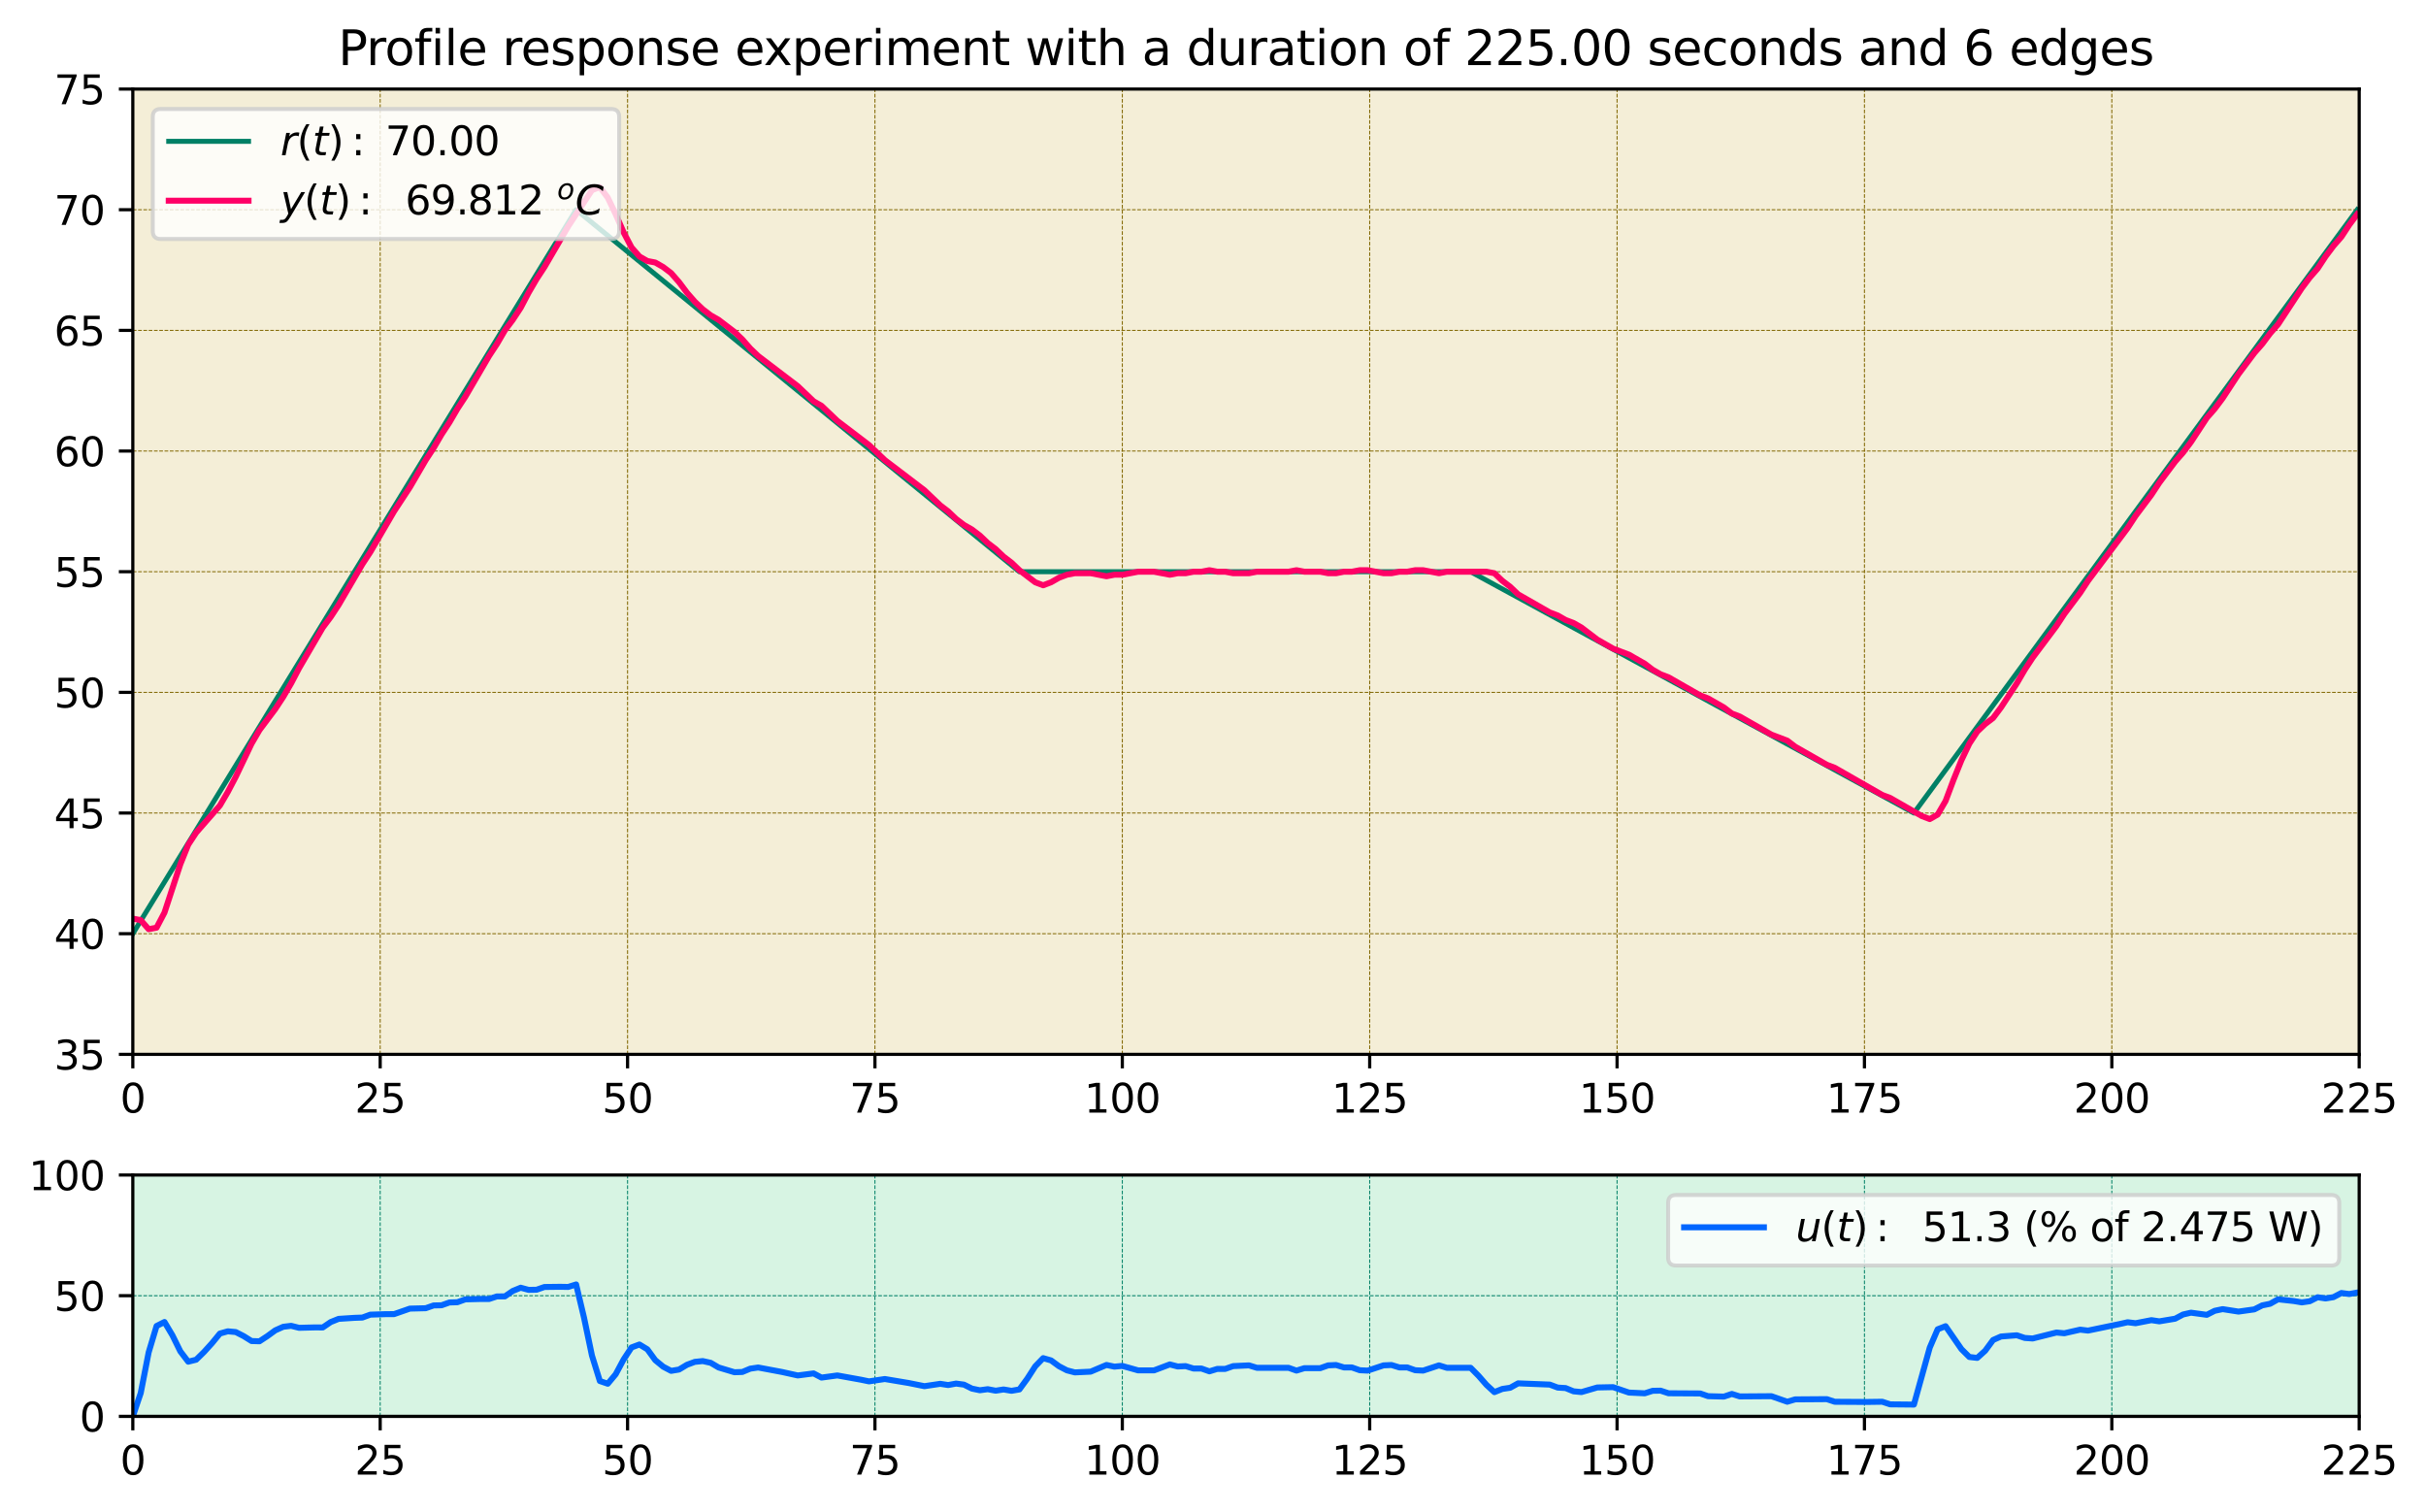 <?xml version="1.0" encoding="utf-8" standalone="no"?>
<!DOCTYPE svg PUBLIC "-//W3C//DTD SVG 1.1//EN"
  "http://www.w3.org/Graphics/SVG/1.1/DTD/svg11.dtd">
<svg xmlns:xlink="http://www.w3.org/1999/xlink" width="608.031pt" height="378.836pt" viewBox="0 0 608.031 378.836" xmlns="http://www.w3.org/2000/svg" version="1.1">
 <defs>
  <style type="text/css">*{stroke-linejoin: round; stroke-linecap: butt}</style>
 </defs>
 <g id="figure_1">
  <g id="patch_1">
   <path d="M 0 378.836 
L 608.031 378.836 
L 608.031 0 
L 0 0 
z
" style="fill: #ffffff"/>
  </g>
  <g id="axes_1">
   <g id="patch_2">
    <path d="M 33.288 264.238 
L 591.288 264.238 
L 591.288 22.318 
L 33.288 22.318 
z
" style="fill: #f4eed7"/>
   </g>
   <g id="matplotlib.axis_1">
    <g id="xtick_1">
     <g id="line2d_1">
      <path d="M 33.288 264.238 
L 33.288 22.318 
" clip-path="url(#p08846f59fc)" style="fill: none; stroke-dasharray: 0.925,0.4; stroke-dashoffset: 0; stroke: #806600; stroke-width: 0.25"/>
     </g>
     <g id="line2d_2">
      <defs>
       <path id="m950bb96fb0" d="M 0 0 
L 0 3.5 
" style="stroke: #000000; stroke-width: 0.8"/>
      </defs>
      <g>
       <use xlink:href="#m950bb96fb0" x="33.288" y="264.238" style="stroke: #000000; stroke-width: 0.8"/>
      </g>
     </g>
     <g id="text_1">
      <!-- 0 -->
      <g transform="translate(30.106 278.837) scale(0.1 -0.1)">
       <defs>
        <path id="DejaVuSans-30" d="M 2034 4250 
Q 1547 4250 1301 3770 
Q 1056 3291 1056 2328 
Q 1056 1369 1301 889 
Q 1547 409 2034 409 
Q 2525 409 2770 889 
Q 3016 1369 3016 2328 
Q 3016 3291 2770 3770 
Q 2525 4250 2034 4250 
z
M 2034 4750 
Q 2819 4750 3233 4129 
Q 3647 3509 3647 2328 
Q 3647 1150 3233 529 
Q 2819 -91 2034 -91 
Q 1250 -91 836 529 
Q 422 1150 422 2328 
Q 422 3509 836 4129 
Q 1250 4750 2034 4750 
z
" transform="scale(0.016)"/>
       </defs>
       <use xlink:href="#DejaVuSans-30"/>
      </g>
     </g>
    </g>
    <g id="xtick_2">
     <g id="line2d_3">
      <path d="M 95.287 264.238 
L 95.287 22.318 
" clip-path="url(#p08846f59fc)" style="fill: none; stroke-dasharray: 0.925,0.4; stroke-dashoffset: 0; stroke: #806600; stroke-width: 0.25"/>
     </g>
     <g id="line2d_4">
      <g>
       <use xlink:href="#m950bb96fb0" x="95.287" y="264.238" style="stroke: #000000; stroke-width: 0.8"/>
      </g>
     </g>
     <g id="text_2">
      <!-- 25 -->
      <g transform="translate(88.925 278.837) scale(0.1 -0.1)">
       <defs>
        <path id="DejaVuSans-32" d="M 1228 531 
L 3431 531 
L 3431 0 
L 469 0 
L 469 531 
Q 828 903 1448 1529 
Q 2069 2156 2228 2338 
Q 2531 2678 2651 2914 
Q 2772 3150 2772 3378 
Q 2772 3750 2511 3984 
Q 2250 4219 1831 4219 
Q 1534 4219 1204 4116 
Q 875 4013 500 3803 
L 500 4441 
Q 881 4594 1212 4672 
Q 1544 4750 1819 4750 
Q 2544 4750 2975 4387 
Q 3406 4025 3406 3419 
Q 3406 3131 3298 2873 
Q 3191 2616 2906 2266 
Q 2828 2175 2409 1742 
Q 1991 1309 1228 531 
z
" transform="scale(0.016)"/>
        <path id="DejaVuSans-35" d="M 691 4666 
L 3169 4666 
L 3169 4134 
L 1269 4134 
L 1269 2991 
Q 1406 3038 1543 3061 
Q 1681 3084 1819 3084 
Q 2600 3084 3056 2656 
Q 3513 2228 3513 1497 
Q 3513 744 3044 326 
Q 2575 -91 1722 -91 
Q 1428 -91 1123 -41 
Q 819 9 494 109 
L 494 744 
Q 775 591 1075 516 
Q 1375 441 1709 441 
Q 2250 441 2565 725 
Q 2881 1009 2881 1497 
Q 2881 1984 2565 2268 
Q 2250 2553 1709 2553 
Q 1456 2553 1204 2497 
Q 953 2441 691 2322 
L 691 4666 
z
" transform="scale(0.016)"/>
       </defs>
       <use xlink:href="#DejaVuSans-32"/>
       <use xlink:href="#DejaVuSans-35" x="63.623"/>
      </g>
     </g>
    </g>
    <g id="xtick_3">
     <g id="line2d_5">
      <path d="M 157.287 264.238 
L 157.287 22.318 
" clip-path="url(#p08846f59fc)" style="fill: none; stroke-dasharray: 0.925,0.4; stroke-dashoffset: 0; stroke: #806600; stroke-width: 0.25"/>
     </g>
     <g id="line2d_6">
      <g>
       <use xlink:href="#m950bb96fb0" x="157.287" y="264.238" style="stroke: #000000; stroke-width: 0.8"/>
      </g>
     </g>
     <g id="text_3">
      <!-- 50 -->
      <g transform="translate(150.925 278.837) scale(0.1 -0.1)">
       <use xlink:href="#DejaVuSans-35"/>
       <use xlink:href="#DejaVuSans-30" x="63.623"/>
      </g>
     </g>
    </g>
    <g id="xtick_4">
     <g id="line2d_7">
      <path d="M 219.287 264.238 
L 219.287 22.318 
" clip-path="url(#p08846f59fc)" style="fill: none; stroke-dasharray: 0.925,0.4; stroke-dashoffset: 0; stroke: #806600; stroke-width: 0.25"/>
     </g>
     <g id="line2d_8">
      <g>
       <use xlink:href="#m950bb96fb0" x="219.287" y="264.238" style="stroke: #000000; stroke-width: 0.8"/>
      </g>
     </g>
     <g id="text_4">
      <!-- 75 -->
      <g transform="translate(212.925 278.837) scale(0.1 -0.1)">
       <defs>
        <path id="DejaVuSans-37" d="M 525 4666 
L 3525 4666 
L 3525 4397 
L 1831 0 
L 1172 0 
L 2766 4134 
L 525 4134 
L 525 4666 
z
" transform="scale(0.016)"/>
       </defs>
       <use xlink:href="#DejaVuSans-37"/>
       <use xlink:href="#DejaVuSans-35" x="63.623"/>
      </g>
     </g>
    </g>
    <g id="xtick_5">
     <g id="line2d_9">
      <path d="M 281.288 264.238 
L 281.288 22.318 
" clip-path="url(#p08846f59fc)" style="fill: none; stroke-dasharray: 0.925,0.4; stroke-dashoffset: 0; stroke: #806600; stroke-width: 0.25"/>
     </g>
     <g id="line2d_10">
      <g>
       <use xlink:href="#m950bb96fb0" x="281.288" y="264.238" style="stroke: #000000; stroke-width: 0.8"/>
      </g>
     </g>
     <g id="text_5">
      <!-- 100 -->
      <g transform="translate(271.744 278.837) scale(0.1 -0.1)">
       <defs>
        <path id="DejaVuSans-31" d="M 794 531 
L 1825 531 
L 1825 4091 
L 703 3866 
L 703 4441 
L 1819 4666 
L 2450 4666 
L 2450 531 
L 3481 531 
L 3481 0 
L 794 0 
L 794 531 
z
" transform="scale(0.016)"/>
       </defs>
       <use xlink:href="#DejaVuSans-31"/>
       <use xlink:href="#DejaVuSans-30" x="63.623"/>
       <use xlink:href="#DejaVuSans-30" x="127.246"/>
      </g>
     </g>
    </g>
    <g id="xtick_6">
     <g id="line2d_11">
      <path d="M 343.288 264.238 
L 343.288 22.318 
" clip-path="url(#p08846f59fc)" style="fill: none; stroke-dasharray: 0.925,0.4; stroke-dashoffset: 0; stroke: #806600; stroke-width: 0.25"/>
     </g>
     <g id="line2d_12">
      <g>
       <use xlink:href="#m950bb96fb0" x="343.288" y="264.238" style="stroke: #000000; stroke-width: 0.8"/>
      </g>
     </g>
     <g id="text_6">
      <!-- 125 -->
      <g transform="translate(333.744 278.837) scale(0.1 -0.1)">
       <use xlink:href="#DejaVuSans-31"/>
       <use xlink:href="#DejaVuSans-32" x="63.623"/>
       <use xlink:href="#DejaVuSans-35" x="127.246"/>
      </g>
     </g>
    </g>
    <g id="xtick_7">
     <g id="line2d_13">
      <path d="M 405.288 264.238 
L 405.288 22.318 
" clip-path="url(#p08846f59fc)" style="fill: none; stroke-dasharray: 0.925,0.4; stroke-dashoffset: 0; stroke: #806600; stroke-width: 0.25"/>
     </g>
     <g id="line2d_14">
      <g>
       <use xlink:href="#m950bb96fb0" x="405.288" y="264.238" style="stroke: #000000; stroke-width: 0.8"/>
      </g>
     </g>
     <g id="text_7">
      <!-- 150 -->
      <g transform="translate(395.744 278.837) scale(0.1 -0.1)">
       <use xlink:href="#DejaVuSans-31"/>
       <use xlink:href="#DejaVuSans-35" x="63.623"/>
       <use xlink:href="#DejaVuSans-30" x="127.246"/>
      </g>
     </g>
    </g>
    <g id="xtick_8">
     <g id="line2d_15">
      <path d="M 467.288 264.238 
L 467.288 22.318 
" clip-path="url(#p08846f59fc)" style="fill: none; stroke-dasharray: 0.925,0.4; stroke-dashoffset: 0; stroke: #806600; stroke-width: 0.25"/>
     </g>
     <g id="line2d_16">
      <g>
       <use xlink:href="#m950bb96fb0" x="467.288" y="264.238" style="stroke: #000000; stroke-width: 0.8"/>
      </g>
     </g>
     <g id="text_8">
      <!-- 175 -->
      <g transform="translate(457.744 278.837) scale(0.1 -0.1)">
       <use xlink:href="#DejaVuSans-31"/>
       <use xlink:href="#DejaVuSans-37" x="63.623"/>
       <use xlink:href="#DejaVuSans-35" x="127.246"/>
      </g>
     </g>
    </g>
    <g id="xtick_9">
     <g id="line2d_17">
      <path d="M 529.288 264.238 
L 529.288 22.318 
" clip-path="url(#p08846f59fc)" style="fill: none; stroke-dasharray: 0.925,0.4; stroke-dashoffset: 0; stroke: #806600; stroke-width: 0.25"/>
     </g>
     <g id="line2d_18">
      <g>
       <use xlink:href="#m950bb96fb0" x="529.288" y="264.238" style="stroke: #000000; stroke-width: 0.8"/>
      </g>
     </g>
     <g id="text_9">
      <!-- 200 -->
      <g transform="translate(519.744 278.837) scale(0.1 -0.1)">
       <use xlink:href="#DejaVuSans-32"/>
       <use xlink:href="#DejaVuSans-30" x="63.623"/>
       <use xlink:href="#DejaVuSans-30" x="127.246"/>
      </g>
     </g>
    </g>
    <g id="xtick_10">
     <g id="line2d_19">
      <path d="M 591.288 264.238 
L 591.288 22.318 
" clip-path="url(#p08846f59fc)" style="fill: none; stroke-dasharray: 0.925,0.4; stroke-dashoffset: 0; stroke: #806600; stroke-width: 0.25"/>
     </g>
     <g id="line2d_20">
      <g>
       <use xlink:href="#m950bb96fb0" x="591.288" y="264.238" style="stroke: #000000; stroke-width: 0.8"/>
      </g>
     </g>
     <g id="text_10">
      <!-- 225 -->
      <g transform="translate(581.744 278.837) scale(0.1 -0.1)">
       <use xlink:href="#DejaVuSans-32"/>
       <use xlink:href="#DejaVuSans-32" x="63.623"/>
       <use xlink:href="#DejaVuSans-35" x="127.246"/>
      </g>
     </g>
    </g>
   </g>
   <g id="matplotlib.axis_2">
    <g id="ytick_1">
     <g id="line2d_21">
      <path d="M 33.288 264.238 
L 591.288 264.238 
" clip-path="url(#p08846f59fc)" style="fill: none; stroke-dasharray: 0.925,0.4; stroke-dashoffset: 0; stroke: #806600; stroke-width: 0.25"/>
     </g>
     <g id="line2d_22">
      <defs>
       <path id="m25937cf323" d="M 0 0 
L -3.5 0 
" style="stroke: #000000; stroke-width: 0.8"/>
      </defs>
      <g>
       <use xlink:href="#m25937cf323" x="33.288" y="264.238" style="stroke: #000000; stroke-width: 0.8"/>
      </g>
     </g>
     <g id="text_11">
      <!-- 35 -->
      <g transform="translate(13.562 268.037) scale(0.1 -0.1)">
       <defs>
        <path id="DejaVuSans-33" d="M 2597 2516 
Q 3050 2419 3304 2112 
Q 3559 1806 3559 1356 
Q 3559 666 3084 287 
Q 2609 -91 1734 -91 
Q 1441 -91 1130 -33 
Q 819 25 488 141 
L 488 750 
Q 750 597 1062 519 
Q 1375 441 1716 441 
Q 2309 441 2620 675 
Q 2931 909 2931 1356 
Q 2931 1769 2642 2001 
Q 2353 2234 1838 2234 
L 1294 2234 
L 1294 2753 
L 1863 2753 
Q 2328 2753 2575 2939 
Q 2822 3125 2822 3475 
Q 2822 3834 2567 4026 
Q 2313 4219 1838 4219 
Q 1578 4219 1281 4162 
Q 984 4106 628 3988 
L 628 4550 
Q 988 4650 1302 4700 
Q 1616 4750 1894 4750 
Q 2613 4750 3031 4423 
Q 3450 4097 3450 3541 
Q 3450 3153 3228 2886 
Q 3006 2619 2597 2516 
z
" transform="scale(0.016)"/>
       </defs>
       <use xlink:href="#DejaVuSans-33"/>
       <use xlink:href="#DejaVuSans-35" x="63.623"/>
      </g>
     </g>
    </g>
    <g id="ytick_2">
     <g id="line2d_23">
      <path d="M 33.288 233.998 
L 591.288 233.998 
" clip-path="url(#p08846f59fc)" style="fill: none; stroke-dasharray: 0.925,0.4; stroke-dashoffset: 0; stroke: #806600; stroke-width: 0.25"/>
     </g>
     <g id="line2d_24">
      <g>
       <use xlink:href="#m25937cf323" x="33.288" y="233.998" style="stroke: #000000; stroke-width: 0.8"/>
      </g>
     </g>
     <g id="text_12">
      <!-- 40 -->
      <g transform="translate(13.562 237.797) scale(0.1 -0.1)">
       <defs>
        <path id="DejaVuSans-34" d="M 2419 4116 
L 825 1625 
L 2419 1625 
L 2419 4116 
z
M 2253 4666 
L 3047 4666 
L 3047 1625 
L 3713 1625 
L 3713 1100 
L 3047 1100 
L 3047 0 
L 2419 0 
L 2419 1100 
L 313 1100 
L 313 1709 
L 2253 4666 
z
" transform="scale(0.016)"/>
       </defs>
       <use xlink:href="#DejaVuSans-34"/>
       <use xlink:href="#DejaVuSans-30" x="63.623"/>
      </g>
     </g>
    </g>
    <g id="ytick_3">
     <g id="line2d_25">
      <path d="M 33.288 203.758 
L 591.288 203.758 
" clip-path="url(#p08846f59fc)" style="fill: none; stroke-dasharray: 0.925,0.4; stroke-dashoffset: 0; stroke: #806600; stroke-width: 0.25"/>
     </g>
     <g id="line2d_26">
      <g>
       <use xlink:href="#m25937cf323" x="33.288" y="203.758" style="stroke: #000000; stroke-width: 0.8"/>
      </g>
     </g>
     <g id="text_13">
      <!-- 45 -->
      <g transform="translate(13.562 207.557) scale(0.1 -0.1)">
       <use xlink:href="#DejaVuSans-34"/>
       <use xlink:href="#DejaVuSans-35" x="63.623"/>
      </g>
     </g>
    </g>
    <g id="ytick_4">
     <g id="line2d_27">
      <path d="M 33.288 173.518 
L 591.288 173.518 
" clip-path="url(#p08846f59fc)" style="fill: none; stroke-dasharray: 0.925,0.4; stroke-dashoffset: 0; stroke: #806600; stroke-width: 0.25"/>
     </g>
     <g id="line2d_28">
      <g>
       <use xlink:href="#m25937cf323" x="33.288" y="173.518" style="stroke: #000000; stroke-width: 0.8"/>
      </g>
     </g>
     <g id="text_14">
      <!-- 50 -->
      <g transform="translate(13.562 177.317) scale(0.1 -0.1)">
       <use xlink:href="#DejaVuSans-35"/>
       <use xlink:href="#DejaVuSans-30" x="63.623"/>
      </g>
     </g>
    </g>
    <g id="ytick_5">
     <g id="line2d_29">
      <path d="M 33.288 143.278 
L 591.288 143.278 
" clip-path="url(#p08846f59fc)" style="fill: none; stroke-dasharray: 0.925,0.4; stroke-dashoffset: 0; stroke: #806600; stroke-width: 0.25"/>
     </g>
     <g id="line2d_30">
      <g>
       <use xlink:href="#m25937cf323" x="33.288" y="143.278" style="stroke: #000000; stroke-width: 0.8"/>
      </g>
     </g>
     <g id="text_15">
      <!-- 55 -->
      <g transform="translate(13.562 147.077) scale(0.1 -0.1)">
       <use xlink:href="#DejaVuSans-35"/>
       <use xlink:href="#DejaVuSans-35" x="63.623"/>
      </g>
     </g>
    </g>
    <g id="ytick_6">
     <g id="line2d_31">
      <path d="M 33.288 113.038 
L 591.288 113.038 
" clip-path="url(#p08846f59fc)" style="fill: none; stroke-dasharray: 0.925,0.4; stroke-dashoffset: 0; stroke: #806600; stroke-width: 0.25"/>
     </g>
     <g id="line2d_32">
      <g>
       <use xlink:href="#m25937cf323" x="33.288" y="113.038" style="stroke: #000000; stroke-width: 0.8"/>
      </g>
     </g>
     <g id="text_16">
      <!-- 60 -->
      <g transform="translate(13.562 116.837) scale(0.1 -0.1)">
       <defs>
        <path id="DejaVuSans-36" d="M 2113 2584 
Q 1688 2584 1439 2293 
Q 1191 2003 1191 1497 
Q 1191 994 1439 701 
Q 1688 409 2113 409 
Q 2538 409 2786 701 
Q 3034 994 3034 1497 
Q 3034 2003 2786 2293 
Q 2538 2584 2113 2584 
z
M 3366 4563 
L 3366 3988 
Q 3128 4100 2886 4159 
Q 2644 4219 2406 4219 
Q 1781 4219 1451 3797 
Q 1122 3375 1075 2522 
Q 1259 2794 1537 2939 
Q 1816 3084 2150 3084 
Q 2853 3084 3261 2657 
Q 3669 2231 3669 1497 
Q 3669 778 3244 343 
Q 2819 -91 2113 -91 
Q 1303 -91 875 529 
Q 447 1150 447 2328 
Q 447 3434 972 4092 
Q 1497 4750 2381 4750 
Q 2619 4750 2861 4703 
Q 3103 4656 3366 4563 
z
" transform="scale(0.016)"/>
       </defs>
       <use xlink:href="#DejaVuSans-36"/>
       <use xlink:href="#DejaVuSans-30" x="63.623"/>
      </g>
     </g>
    </g>
    <g id="ytick_7">
     <g id="line2d_33">
      <path d="M 33.288 82.798 
L 591.288 82.798 
" clip-path="url(#p08846f59fc)" style="fill: none; stroke-dasharray: 0.925,0.4; stroke-dashoffset: 0; stroke: #806600; stroke-width: 0.25"/>
     </g>
     <g id="line2d_34">
      <g>
       <use xlink:href="#m25937cf323" x="33.288" y="82.798" style="stroke: #000000; stroke-width: 0.8"/>
      </g>
     </g>
     <g id="text_17">
      <!-- 65 -->
      <g transform="translate(13.562 86.597) scale(0.1 -0.1)">
       <use xlink:href="#DejaVuSans-36"/>
       <use xlink:href="#DejaVuSans-35" x="63.623"/>
      </g>
     </g>
    </g>
    <g id="ytick_8">
     <g id="line2d_35">
      <path d="M 33.288 52.558 
L 591.288 52.558 
" clip-path="url(#p08846f59fc)" style="fill: none; stroke-dasharray: 0.925,0.4; stroke-dashoffset: 0; stroke: #806600; stroke-width: 0.25"/>
     </g>
     <g id="line2d_36">
      <g>
       <use xlink:href="#m25937cf323" x="33.288" y="52.558" style="stroke: #000000; stroke-width: 0.8"/>
      </g>
     </g>
     <g id="text_18">
      <!-- 70 -->
      <g transform="translate(13.562 56.357) scale(0.1 -0.1)">
       <use xlink:href="#DejaVuSans-37"/>
       <use xlink:href="#DejaVuSans-30" x="63.623"/>
      </g>
     </g>
    </g>
    <g id="ytick_9">
     <g id="line2d_37">
      <path d="M 33.288 22.318 
L 591.288 22.318 
" clip-path="url(#p08846f59fc)" style="fill: none; stroke-dasharray: 0.925,0.4; stroke-dashoffset: 0; stroke: #806600; stroke-width: 0.25"/>
     </g>
     <g id="line2d_38">
      <g>
       <use xlink:href="#m25937cf323" x="33.288" y="22.318" style="stroke: #000000; stroke-width: 0.8"/>
      </g>
     </g>
     <g id="text_19">
      <!-- 75 -->
      <g transform="translate(13.562 26.117) scale(0.1 -0.1)">
       <use xlink:href="#DejaVuSans-37"/>
       <use xlink:href="#DejaVuSans-35" x="63.623"/>
      </g>
     </g>
    </g>
   </g>
   <g id="line2d_39">
    <path d="M 33.288 233.998 
L 144.392 52.558 
L 255.495 143.278 
L 368.584 143.278 
L 479.688 203.758 
L 590.792 52.558 
L 590.792 52.558 
" clip-path="url(#p08846f59fc)" style="fill: none; stroke: #008066; stroke-width: 1.25; stroke-linecap: square"/>
   </g>
   <g id="line2d_40">
    <path d="M 33.288 230.218 
L 35.272 230.596 
L 37.255 232.864 
L 39.239 232.486 
L 41.224 228.706 
L 45.191 216.61 
L 47.175 211.696 
L 49.16 208.672 
L 55.111 201.868 
L 57.096 198.466 
L 59.08 194.686 
L 63.047 186.37 
L 65.031 182.968 
L 68.999 177.676 
L 70.984 174.652 
L 72.968 171.25 
L 74.951 167.47 
L 80.903 157.264 
L 82.888 154.618 
L 84.871 151.594 
L 90.823 141.388 
L 92.808 138.364 
L 98.76 128.158 
L 102.728 122.11 
L 106.695 115.306 
L 108.68 112.282 
L 110.663 108.88 
L 112.647 105.856 
L 114.632 102.454 
L 116.615 99.43 
L 122.567 89.224 
L 124.552 86.2 
L 126.535 82.798 
L 128.519 80.152 
L 130.504 77.128 
L 132.488 73.348 
L 134.471 69.946 
L 136.456 66.922 
L 142.407 56.716 
L 148.359 47.644 
L 150.344 46.888 
L 152.327 49.534 
L 154.311 53.692 
L 156.296 58.228 
L 158.28 62.008 
L 160.263 64.276 
L 162.248 65.41 
L 164.232 65.788 
L 166.215 66.922 
L 168.2 68.434 
L 170.184 70.702 
L 172.167 73.348 
L 174.151 75.616 
L 176.136 77.506 
L 178.119 79.018 
L 180.103 80.152 
L 184.071 83.176 
L 186.055 85.066 
L 188.04 87.334 
L 190.024 89.224 
L 199.944 96.784 
L 203.911 100.564 
L 205.895 101.698 
L 209.863 105.478 
L 217.799 111.526 
L 221.768 115.306 
L 231.688 122.866 
L 235.655 126.646 
L 237.639 128.158 
L 239.624 130.048 
L 241.607 131.56 
L 243.591 132.694 
L 245.576 134.206 
L 247.56 136.096 
L 249.543 137.608 
L 251.528 139.498 
L 253.512 141.01 
L 255.495 142.9 
L 259.464 145.924 
L 261.447 146.68 
L 263.432 145.924 
L 265.416 144.79 
L 267.399 144.034 
L 269.384 143.656 
L 273.351 143.656 
L 277.32 144.412 
L 279.303 144.034 
L 281.288 144.034 
L 285.255 143.278 
L 289.224 143.278 
L 293.192 144.034 
L 295.175 143.656 
L 297.159 143.656 
L 299.144 143.278 
L 301.127 143.278 
L 303.111 142.9 
L 305.096 143.278 
L 307.079 143.278 
L 309.063 143.656 
L 313.031 143.656 
L 315.015 143.278 
L 322.952 143.278 
L 324.935 142.9 
L 326.92 143.278 
L 330.887 143.278 
L 332.872 143.656 
L 334.856 143.656 
L 336.839 143.278 
L 338.824 143.278 
L 340.808 142.9 
L 342.791 142.9 
L 346.76 143.656 
L 348.743 143.656 
L 350.728 143.278 
L 352.712 143.278 
L 354.695 142.9 
L 356.68 142.9 
L 360.647 143.656 
L 362.632 143.278 
L 372.551 143.278 
L 374.536 143.656 
L 376.519 145.546 
L 378.503 147.058 
L 380.488 148.948 
L 388.423 153.484 
L 390.408 154.24 
L 392.392 155.374 
L 394.375 156.13 
L 396.36 157.264 
L 400.327 160.288 
L 404.296 162.556 
L 408.264 164.068 
L 412.231 166.336 
L 414.216 167.848 
L 416.2 168.982 
L 418.183 169.738 
L 426.12 174.274 
L 428.103 175.03 
L 432.072 177.298 
L 434.055 178.81 
L 436.039 179.566 
L 443.976 184.102 
L 447.943 185.614 
L 449.928 187.126 
L 457.863 191.662 
L 459.848 192.418 
L 471.752 199.222 
L 473.736 199.978 
L 481.671 204.514 
L 483.656 205.27 
L 485.639 204.136 
L 487.623 200.734 
L 489.608 195.442 
L 491.591 190.528 
L 493.575 186.37 
L 495.56 183.346 
L 497.543 181.456 
L 499.527 179.944 
L 501.512 177.298 
L 505.479 171.25 
L 507.464 167.848 
L 509.447 164.824 
L 515.399 156.886 
L 517.384 153.862 
L 521.351 148.57 
L 523.336 145.546 
L 533.255 132.316 
L 535.24 129.292 
L 539.207 124 
L 541.192 120.976 
L 545.159 115.684 
L 547.144 113.416 
L 549.128 110.77 
L 553.096 104.722 
L 555.08 102.454 
L 557.063 99.808 
L 561.032 93.76 
L 565 88.468 
L 566.984 86.2 
L 568.967 83.554 
L 570.952 81.286 
L 576.904 72.214 
L 578.888 69.568 
L 580.871 67.3 
L 582.856 64.276 
L 584.84 61.63 
L 586.823 59.362 
L 588.808 56.338 
L 590.792 53.692 
L 590.792 53.692 
" clip-path="url(#p08846f59fc)" style="fill: none; stroke: #ff0066; stroke-width: 1.5; stroke-linecap: square"/>
   </g>
   <g id="patch_3">
    <path d="M 33.288 264.238 
L 33.288 22.318 
" style="fill: none; stroke: #000000; stroke-width: 0.8; stroke-linejoin: miter; stroke-linecap: square"/>
   </g>
   <g id="patch_4">
    <path d="M 591.288 264.238 
L 591.288 22.318 
" style="fill: none; stroke: #000000; stroke-width: 0.8; stroke-linejoin: miter; stroke-linecap: square"/>
   </g>
   <g id="patch_5">
    <path d="M 33.288 264.238 
L 591.288 264.238 
" style="fill: none; stroke: #000000; stroke-width: 0.8; stroke-linejoin: miter; stroke-linecap: square"/>
   </g>
   <g id="patch_6">
    <path d="M 33.288 22.318 
L 591.288 22.318 
" style="fill: none; stroke: #000000; stroke-width: 0.8; stroke-linejoin: miter; stroke-linecap: square"/>
   </g>
   <g id="text_20">
    <!-- Profile response experiment with a duration of 225.00 seconds and 6 edges -->
    <g transform="translate(84.756 16.318) scale(0.12 -0.12)">
     <defs>
      <path id="DejaVuSans-50" d="M 1259 4147 
L 1259 2394 
L 2053 2394 
Q 2494 2394 2734 2622 
Q 2975 2850 2975 3272 
Q 2975 3691 2734 3919 
Q 2494 4147 2053 4147 
L 1259 4147 
z
M 628 4666 
L 2053 4666 
Q 2838 4666 3239 4311 
Q 3641 3956 3641 3272 
Q 3641 2581 3239 2228 
Q 2838 1875 2053 1875 
L 1259 1875 
L 1259 0 
L 628 0 
L 628 4666 
z
" transform="scale(0.016)"/>
      <path id="DejaVuSans-72" d="M 2631 2963 
Q 2534 3019 2420 3045 
Q 2306 3072 2169 3072 
Q 1681 3072 1420 2755 
Q 1159 2438 1159 1844 
L 1159 0 
L 581 0 
L 581 3500 
L 1159 3500 
L 1159 2956 
Q 1341 3275 1631 3429 
Q 1922 3584 2338 3584 
Q 2397 3584 2469 3576 
Q 2541 3569 2628 3553 
L 2631 2963 
z
" transform="scale(0.016)"/>
      <path id="DejaVuSans-6f" d="M 1959 3097 
Q 1497 3097 1228 2736 
Q 959 2375 959 1747 
Q 959 1119 1226 758 
Q 1494 397 1959 397 
Q 2419 397 2687 759 
Q 2956 1122 2956 1747 
Q 2956 2369 2687 2733 
Q 2419 3097 1959 3097 
z
M 1959 3584 
Q 2709 3584 3137 3096 
Q 3566 2609 3566 1747 
Q 3566 888 3137 398 
Q 2709 -91 1959 -91 
Q 1206 -91 779 398 
Q 353 888 353 1747 
Q 353 2609 779 3096 
Q 1206 3584 1959 3584 
z
" transform="scale(0.016)"/>
      <path id="DejaVuSans-66" d="M 2375 4863 
L 2375 4384 
L 1825 4384 
Q 1516 4384 1395 4259 
Q 1275 4134 1275 3809 
L 1275 3500 
L 2222 3500 
L 2222 3053 
L 1275 3053 
L 1275 0 
L 697 0 
L 697 3053 
L 147 3053 
L 147 3500 
L 697 3500 
L 697 3744 
Q 697 4328 969 4595 
Q 1241 4863 1831 4863 
L 2375 4863 
z
" transform="scale(0.016)"/>
      <path id="DejaVuSans-69" d="M 603 3500 
L 1178 3500 
L 1178 0 
L 603 0 
L 603 3500 
z
M 603 4863 
L 1178 4863 
L 1178 4134 
L 603 4134 
L 603 4863 
z
" transform="scale(0.016)"/>
      <path id="DejaVuSans-6c" d="M 603 4863 
L 1178 4863 
L 1178 0 
L 603 0 
L 603 4863 
z
" transform="scale(0.016)"/>
      <path id="DejaVuSans-65" d="M 3597 1894 
L 3597 1613 
L 953 1613 
Q 991 1019 1311 708 
Q 1631 397 2203 397 
Q 2534 397 2845 478 
Q 3156 559 3463 722 
L 3463 178 
Q 3153 47 2828 -22 
Q 2503 -91 2169 -91 
Q 1331 -91 842 396 
Q 353 884 353 1716 
Q 353 2575 817 3079 
Q 1281 3584 2069 3584 
Q 2775 3584 3186 3129 
Q 3597 2675 3597 1894 
z
M 3022 2063 
Q 3016 2534 2758 2815 
Q 2500 3097 2075 3097 
Q 1594 3097 1305 2825 
Q 1016 2553 972 2059 
L 3022 2063 
z
" transform="scale(0.016)"/>
      <path id="DejaVuSans-20" transform="scale(0.016)"/>
      <path id="DejaVuSans-73" d="M 2834 3397 
L 2834 2853 
Q 2591 2978 2328 3040 
Q 2066 3103 1784 3103 
Q 1356 3103 1142 2972 
Q 928 2841 928 2578 
Q 928 2378 1081 2264 
Q 1234 2150 1697 2047 
L 1894 2003 
Q 2506 1872 2764 1633 
Q 3022 1394 3022 966 
Q 3022 478 2636 193 
Q 2250 -91 1575 -91 
Q 1294 -91 989 -36 
Q 684 19 347 128 
L 347 722 
Q 666 556 975 473 
Q 1284 391 1588 391 
Q 1994 391 2212 530 
Q 2431 669 2431 922 
Q 2431 1156 2273 1281 
Q 2116 1406 1581 1522 
L 1381 1569 
Q 847 1681 609 1914 
Q 372 2147 372 2553 
Q 372 3047 722 3315 
Q 1072 3584 1716 3584 
Q 2034 3584 2315 3537 
Q 2597 3491 2834 3397 
z
" transform="scale(0.016)"/>
      <path id="DejaVuSans-70" d="M 1159 525 
L 1159 -1331 
L 581 -1331 
L 581 3500 
L 1159 3500 
L 1159 2969 
Q 1341 3281 1617 3432 
Q 1894 3584 2278 3584 
Q 2916 3584 3314 3078 
Q 3713 2572 3713 1747 
Q 3713 922 3314 415 
Q 2916 -91 2278 -91 
Q 1894 -91 1617 61 
Q 1341 213 1159 525 
z
M 3116 1747 
Q 3116 2381 2855 2742 
Q 2594 3103 2138 3103 
Q 1681 3103 1420 2742 
Q 1159 2381 1159 1747 
Q 1159 1113 1420 752 
Q 1681 391 2138 391 
Q 2594 391 2855 752 
Q 3116 1113 3116 1747 
z
" transform="scale(0.016)"/>
      <path id="DejaVuSans-6e" d="M 3513 2113 
L 3513 0 
L 2938 0 
L 2938 2094 
Q 2938 2591 2744 2837 
Q 2550 3084 2163 3084 
Q 1697 3084 1428 2787 
Q 1159 2491 1159 1978 
L 1159 0 
L 581 0 
L 581 3500 
L 1159 3500 
L 1159 2956 
Q 1366 3272 1645 3428 
Q 1925 3584 2291 3584 
Q 2894 3584 3203 3211 
Q 3513 2838 3513 2113 
z
" transform="scale(0.016)"/>
      <path id="DejaVuSans-78" d="M 3513 3500 
L 2247 1797 
L 3578 0 
L 2900 0 
L 1881 1375 
L 863 0 
L 184 0 
L 1544 1831 
L 300 3500 
L 978 3500 
L 1906 2253 
L 2834 3500 
L 3513 3500 
z
" transform="scale(0.016)"/>
      <path id="DejaVuSans-6d" d="M 3328 2828 
Q 3544 3216 3844 3400 
Q 4144 3584 4550 3584 
Q 5097 3584 5394 3201 
Q 5691 2819 5691 2113 
L 5691 0 
L 5113 0 
L 5113 2094 
Q 5113 2597 4934 2840 
Q 4756 3084 4391 3084 
Q 3944 3084 3684 2787 
Q 3425 2491 3425 1978 
L 3425 0 
L 2847 0 
L 2847 2094 
Q 2847 2600 2669 2842 
Q 2491 3084 2119 3084 
Q 1678 3084 1418 2786 
Q 1159 2488 1159 1978 
L 1159 0 
L 581 0 
L 581 3500 
L 1159 3500 
L 1159 2956 
Q 1356 3278 1631 3431 
Q 1906 3584 2284 3584 
Q 2666 3584 2933 3390 
Q 3200 3197 3328 2828 
z
" transform="scale(0.016)"/>
      <path id="DejaVuSans-74" d="M 1172 4494 
L 1172 3500 
L 2356 3500 
L 2356 3053 
L 1172 3053 
L 1172 1153 
Q 1172 725 1289 603 
Q 1406 481 1766 481 
L 2356 481 
L 2356 0 
L 1766 0 
Q 1100 0 847 248 
Q 594 497 594 1153 
L 594 3053 
L 172 3053 
L 172 3500 
L 594 3500 
L 594 4494 
L 1172 4494 
z
" transform="scale(0.016)"/>
      <path id="DejaVuSans-77" d="M 269 3500 
L 844 3500 
L 1563 769 
L 2278 3500 
L 2956 3500 
L 3675 769 
L 4391 3500 
L 4966 3500 
L 4050 0 
L 3372 0 
L 2619 2869 
L 1863 0 
L 1184 0 
L 269 3500 
z
" transform="scale(0.016)"/>
      <path id="DejaVuSans-68" d="M 3513 2113 
L 3513 0 
L 2938 0 
L 2938 2094 
Q 2938 2591 2744 2837 
Q 2550 3084 2163 3084 
Q 1697 3084 1428 2787 
Q 1159 2491 1159 1978 
L 1159 0 
L 581 0 
L 581 4863 
L 1159 4863 
L 1159 2956 
Q 1366 3272 1645 3428 
Q 1925 3584 2291 3584 
Q 2894 3584 3203 3211 
Q 3513 2838 3513 2113 
z
" transform="scale(0.016)"/>
      <path id="DejaVuSans-61" d="M 2194 1759 
Q 1497 1759 1228 1600 
Q 959 1441 959 1056 
Q 959 750 1161 570 
Q 1363 391 1709 391 
Q 2188 391 2477 730 
Q 2766 1069 2766 1631 
L 2766 1759 
L 2194 1759 
z
M 3341 1997 
L 3341 0 
L 2766 0 
L 2766 531 
Q 2569 213 2275 61 
Q 1981 -91 1556 -91 
Q 1019 -91 701 211 
Q 384 513 384 1019 
Q 384 1609 779 1909 
Q 1175 2209 1959 2209 
L 2766 2209 
L 2766 2266 
Q 2766 2663 2505 2880 
Q 2244 3097 1772 3097 
Q 1472 3097 1187 3025 
Q 903 2953 641 2809 
L 641 3341 
Q 956 3463 1253 3523 
Q 1550 3584 1831 3584 
Q 2591 3584 2966 3190 
Q 3341 2797 3341 1997 
z
" transform="scale(0.016)"/>
      <path id="DejaVuSans-64" d="M 2906 2969 
L 2906 4863 
L 3481 4863 
L 3481 0 
L 2906 0 
L 2906 525 
Q 2725 213 2448 61 
Q 2172 -91 1784 -91 
Q 1150 -91 751 415 
Q 353 922 353 1747 
Q 353 2572 751 3078 
Q 1150 3584 1784 3584 
Q 2172 3584 2448 3432 
Q 2725 3281 2906 2969 
z
M 947 1747 
Q 947 1113 1208 752 
Q 1469 391 1925 391 
Q 2381 391 2643 752 
Q 2906 1113 2906 1747 
Q 2906 2381 2643 2742 
Q 2381 3103 1925 3103 
Q 1469 3103 1208 2742 
Q 947 2381 947 1747 
z
" transform="scale(0.016)"/>
      <path id="DejaVuSans-75" d="M 544 1381 
L 544 3500 
L 1119 3500 
L 1119 1403 
Q 1119 906 1312 657 
Q 1506 409 1894 409 
Q 2359 409 2629 706 
Q 2900 1003 2900 1516 
L 2900 3500 
L 3475 3500 
L 3475 0 
L 2900 0 
L 2900 538 
Q 2691 219 2414 64 
Q 2138 -91 1772 -91 
Q 1169 -91 856 284 
Q 544 659 544 1381 
z
M 1991 3584 
L 1991 3584 
z
" transform="scale(0.016)"/>
      <path id="DejaVuSans-2e" d="M 684 794 
L 1344 794 
L 1344 0 
L 684 0 
L 684 794 
z
" transform="scale(0.016)"/>
      <path id="DejaVuSans-63" d="M 3122 3366 
L 3122 2828 
Q 2878 2963 2633 3030 
Q 2388 3097 2138 3097 
Q 1578 3097 1268 2742 
Q 959 2388 959 1747 
Q 959 1106 1268 751 
Q 1578 397 2138 397 
Q 2388 397 2633 464 
Q 2878 531 3122 666 
L 3122 134 
Q 2881 22 2623 -34 
Q 2366 -91 2075 -91 
Q 1284 -91 818 406 
Q 353 903 353 1747 
Q 353 2603 823 3093 
Q 1294 3584 2113 3584 
Q 2378 3584 2631 3529 
Q 2884 3475 3122 3366 
z
" transform="scale(0.016)"/>
      <path id="DejaVuSans-67" d="M 2906 1791 
Q 2906 2416 2648 2759 
Q 2391 3103 1925 3103 
Q 1463 3103 1205 2759 
Q 947 2416 947 1791 
Q 947 1169 1205 825 
Q 1463 481 1925 481 
Q 2391 481 2648 825 
Q 2906 1169 2906 1791 
z
M 3481 434 
Q 3481 -459 3084 -895 
Q 2688 -1331 1869 -1331 
Q 1566 -1331 1297 -1286 
Q 1028 -1241 775 -1147 
L 775 -588 
Q 1028 -725 1275 -790 
Q 1522 -856 1778 -856 
Q 2344 -856 2625 -561 
Q 2906 -266 2906 331 
L 2906 616 
Q 2728 306 2450 153 
Q 2172 0 1784 0 
Q 1141 0 747 490 
Q 353 981 353 1791 
Q 353 2603 747 3093 
Q 1141 3584 1784 3584 
Q 2172 3584 2450 3431 
Q 2728 3278 2906 2969 
L 2906 3500 
L 3481 3500 
L 3481 434 
z
" transform="scale(0.016)"/>
     </defs>
     <use xlink:href="#DejaVuSans-50"/>
     <use xlink:href="#DejaVuSans-72" x="58.553"/>
     <use xlink:href="#DejaVuSans-6f" x="97.416"/>
     <use xlink:href="#DejaVuSans-66" x="158.598"/>
     <use xlink:href="#DejaVuSans-69" x="193.803"/>
     <use xlink:href="#DejaVuSans-6c" x="221.586"/>
     <use xlink:href="#DejaVuSans-65" x="249.369"/>
     <use xlink:href="#DejaVuSans-20" x="310.893"/>
     <use xlink:href="#DejaVuSans-72" x="342.68"/>
     <use xlink:href="#DejaVuSans-65" x="381.543"/>
     <use xlink:href="#DejaVuSans-73" x="443.066"/>
     <use xlink:href="#DejaVuSans-70" x="495.166"/>
     <use xlink:href="#DejaVuSans-6f" x="558.643"/>
     <use xlink:href="#DejaVuSans-6e" x="619.824"/>
     <use xlink:href="#DejaVuSans-73" x="683.203"/>
     <use xlink:href="#DejaVuSans-65" x="735.303"/>
     <use xlink:href="#DejaVuSans-20" x="796.826"/>
     <use xlink:href="#DejaVuSans-65" x="828.613"/>
     <use xlink:href="#DejaVuSans-78" x="888.387"/>
     <use xlink:href="#DejaVuSans-70" x="947.566"/>
     <use xlink:href="#DejaVuSans-65" x="1011.043"/>
     <use xlink:href="#DejaVuSans-72" x="1072.566"/>
     <use xlink:href="#DejaVuSans-69" x="1113.68"/>
     <use xlink:href="#DejaVuSans-6d" x="1141.463"/>
     <use xlink:href="#DejaVuSans-65" x="1238.875"/>
     <use xlink:href="#DejaVuSans-6e" x="1300.398"/>
     <use xlink:href="#DejaVuSans-74" x="1363.777"/>
     <use xlink:href="#DejaVuSans-20" x="1402.986"/>
     <use xlink:href="#DejaVuSans-77" x="1434.773"/>
     <use xlink:href="#DejaVuSans-69" x="1516.561"/>
     <use xlink:href="#DejaVuSans-74" x="1544.344"/>
     <use xlink:href="#DejaVuSans-68" x="1583.553"/>
     <use xlink:href="#DejaVuSans-20" x="1646.932"/>
     <use xlink:href="#DejaVuSans-61" x="1678.719"/>
     <use xlink:href="#DejaVuSans-20" x="1739.998"/>
     <use xlink:href="#DejaVuSans-64" x="1771.785"/>
     <use xlink:href="#DejaVuSans-75" x="1835.262"/>
     <use xlink:href="#DejaVuSans-72" x="1898.641"/>
     <use xlink:href="#DejaVuSans-61" x="1939.754"/>
     <use xlink:href="#DejaVuSans-74" x="2001.033"/>
     <use xlink:href="#DejaVuSans-69" x="2040.242"/>
     <use xlink:href="#DejaVuSans-6f" x="2068.025"/>
     <use xlink:href="#DejaVuSans-6e" x="2129.207"/>
     <use xlink:href="#DejaVuSans-20" x="2192.586"/>
     <use xlink:href="#DejaVuSans-6f" x="2224.373"/>
     <use xlink:href="#DejaVuSans-66" x="2285.555"/>
     <use xlink:href="#DejaVuSans-20" x="2320.76"/>
     <use xlink:href="#DejaVuSans-32" x="2352.547"/>
     <use xlink:href="#DejaVuSans-32" x="2416.17"/>
     <use xlink:href="#DejaVuSans-35" x="2479.793"/>
     <use xlink:href="#DejaVuSans-2e" x="2543.416"/>
     <use xlink:href="#DejaVuSans-30" x="2575.203"/>
     <use xlink:href="#DejaVuSans-30" x="2638.826"/>
     <use xlink:href="#DejaVuSans-20" x="2702.449"/>
     <use xlink:href="#DejaVuSans-73" x="2734.236"/>
     <use xlink:href="#DejaVuSans-65" x="2786.336"/>
     <use xlink:href="#DejaVuSans-63" x="2847.859"/>
     <use xlink:href="#DejaVuSans-6f" x="2902.84"/>
     <use xlink:href="#DejaVuSans-6e" x="2964.021"/>
     <use xlink:href="#DejaVuSans-64" x="3027.4"/>
     <use xlink:href="#DejaVuSans-73" x="3090.877"/>
     <use xlink:href="#DejaVuSans-20" x="3142.977"/>
     <use xlink:href="#DejaVuSans-61" x="3174.764"/>
     <use xlink:href="#DejaVuSans-6e" x="3236.043"/>
     <use xlink:href="#DejaVuSans-64" x="3299.422"/>
     <use xlink:href="#DejaVuSans-20" x="3362.898"/>
     <use xlink:href="#DejaVuSans-36" x="3394.686"/>
     <use xlink:href="#DejaVuSans-20" x="3458.309"/>
     <use xlink:href="#DejaVuSans-65" x="3490.096"/>
     <use xlink:href="#DejaVuSans-64" x="3551.619"/>
     <use xlink:href="#DejaVuSans-67" x="3615.096"/>
     <use xlink:href="#DejaVuSans-65" x="3678.572"/>
     <use xlink:href="#DejaVuSans-73" x="3740.096"/>
    </g>
   </g>
   <g id="legend_1">
    <g id="patch_7">
     <path d="M 40.288 59.896 
L 153.188 59.896 
Q 155.188 59.896 155.188 57.896 
L 155.188 29.318 
Q 155.188 27.318 153.188 27.318 
L 40.288 27.318 
Q 38.288 27.318 38.288 29.318 
L 38.288 57.896 
Q 38.288 59.896 40.288 59.896 
z
" style="fill: #ffffff; opacity: 0.8; stroke: #cccccc; stroke-linejoin: miter"/>
    </g>
    <g id="line2d_41">
     <path d="M 42.288 35.417 
L 52.288 35.417 
L 62.288 35.417 
" style="fill: none; stroke: #008066; stroke-width: 1.25; stroke-linecap: square"/>
    </g>
    <g id="text_21">
     <!-- $r(t):$ 70.00 -->
     <g transform="translate(70.287 38.917) scale(0.1 -0.1)">
      <defs>
       <path id="DejaVuSans-Oblique-72" d="M 2853 2969 
Q 2766 3016 2653 3041 
Q 2541 3066 2413 3066 
Q 1953 3066 1609 2717 
Q 1266 2369 1153 1784 
L 800 0 
L 225 0 
L 909 3500 
L 1484 3500 
L 1375 2956 
Q 1603 3259 1920 3421 
Q 2238 3584 2597 3584 
Q 2691 3584 2781 3573 
Q 2872 3563 2963 3538 
L 2853 2969 
z
" transform="scale(0.016)"/>
       <path id="DejaVuSans-28" d="M 1984 4856 
Q 1566 4138 1362 3434 
Q 1159 2731 1159 2009 
Q 1159 1288 1364 580 
Q 1569 -128 1984 -844 
L 1484 -844 
Q 1016 -109 783 600 
Q 550 1309 550 2009 
Q 550 2706 781 3412 
Q 1013 4119 1484 4856 
L 1984 4856 
z
" transform="scale(0.016)"/>
       <path id="DejaVuSans-Oblique-74" d="M 2706 3500 
L 2619 3053 
L 1472 3053 
L 1100 1153 
Q 1081 1047 1072 975 
Q 1063 903 1063 863 
Q 1063 663 1183 572 
Q 1303 481 1569 481 
L 2150 481 
L 2053 0 
L 1503 0 
Q 991 0 739 200 
Q 488 400 488 806 
Q 488 878 497 964 
Q 506 1050 525 1153 
L 897 3053 
L 409 3053 
L 500 3500 
L 978 3500 
L 1172 4494 
L 1747 4494 
L 1556 3500 
L 2706 3500 
z
" transform="scale(0.016)"/>
       <path id="DejaVuSans-29" d="M 513 4856 
L 1013 4856 
Q 1481 4119 1714 3412 
Q 1947 2706 1947 2009 
Q 1947 1309 1714 600 
Q 1481 -109 1013 -844 
L 513 -844 
Q 928 -128 1133 580 
Q 1338 1288 1338 2009 
Q 1338 2731 1133 3434 
Q 928 4138 513 4856 
z
" transform="scale(0.016)"/>
       <path id="DejaVuSans-3a" d="M 750 794 
L 1409 794 
L 1409 0 
L 750 0 
L 750 794 
z
M 750 3309 
L 1409 3309 
L 1409 2516 
L 750 2516 
L 750 3309 
z
" transform="scale(0.016)"/>
      </defs>
      <use xlink:href="#DejaVuSans-Oblique-72" transform="translate(0 0.125)"/>
      <use xlink:href="#DejaVuSans-28" transform="translate(41.113 0.125)"/>
      <use xlink:href="#DejaVuSans-Oblique-74" transform="translate(80.127 0.125)"/>
      <use xlink:href="#DejaVuSans-29" transform="translate(119.336 0.125)"/>
      <use xlink:href="#DejaVuSans-3a" transform="translate(177.832 0.125)"/>
      <use xlink:href="#DejaVuSans-20" transform="translate(231.006 0.125)"/>
      <use xlink:href="#DejaVuSans-37" transform="translate(262.793 0.125)"/>
      <use xlink:href="#DejaVuSans-30" transform="translate(326.416 0.125)"/>
      <use xlink:href="#DejaVuSans-2e" transform="translate(390.039 0.125)"/>
      <use xlink:href="#DejaVuSans-30" transform="translate(421.826 0.125)"/>
      <use xlink:href="#DejaVuSans-30" transform="translate(485.449 0.125)"/>
     </g>
    </g>
    <g id="line2d_42">
     <path d="M 42.288 50.296 
L 52.288 50.296 
L 62.288 50.296 
" style="fill: none; stroke: #ff0066; stroke-width: 1.5; stroke-linecap: square"/>
    </g>
    <g id="text_22">
     <!-- $y(t):$  69.812$~^oC$ -->
     <g transform="translate(70.287 53.796) scale(0.1 -0.1)">
      <defs>
       <path id="DejaVuSans-Oblique-79" d="M 1588 -325 
Q 1188 -997 936 -1164 
Q 684 -1331 294 -1331 
L -159 -1331 
L -63 -850 
L 269 -850 
Q 509 -850 678 -719 
Q 847 -588 1056 -206 
L 1234 128 
L 459 3500 
L 1069 3500 
L 1650 819 
L 3256 3500 
L 3859 3500 
L 1588 -325 
z
" transform="scale(0.016)"/>
       <path id="DejaVuSans-39" d="M 703 97 
L 703 672 
Q 941 559 1184 500 
Q 1428 441 1663 441 
Q 2288 441 2617 861 
Q 2947 1281 2994 2138 
Q 2813 1869 2534 1725 
Q 2256 1581 1919 1581 
Q 1219 1581 811 2004 
Q 403 2428 403 3163 
Q 403 3881 828 4315 
Q 1253 4750 1959 4750 
Q 2769 4750 3195 4129 
Q 3622 3509 3622 2328 
Q 3622 1225 3098 567 
Q 2575 -91 1691 -91 
Q 1453 -91 1209 -44 
Q 966 3 703 97 
z
M 1959 2075 
Q 2384 2075 2632 2365 
Q 2881 2656 2881 3163 
Q 2881 3666 2632 3958 
Q 2384 4250 1959 4250 
Q 1534 4250 1286 3958 
Q 1038 3666 1038 3163 
Q 1038 2656 1286 2365 
Q 1534 2075 1959 2075 
z
" transform="scale(0.016)"/>
       <path id="DejaVuSans-38" d="M 2034 2216 
Q 1584 2216 1326 1975 
Q 1069 1734 1069 1313 
Q 1069 891 1326 650 
Q 1584 409 2034 409 
Q 2484 409 2743 651 
Q 3003 894 3003 1313 
Q 3003 1734 2745 1975 
Q 2488 2216 2034 2216 
z
M 1403 2484 
Q 997 2584 770 2862 
Q 544 3141 544 3541 
Q 544 4100 942 4425 
Q 1341 4750 2034 4750 
Q 2731 4750 3128 4425 
Q 3525 4100 3525 3541 
Q 3525 3141 3298 2862 
Q 3072 2584 2669 2484 
Q 3125 2378 3379 2068 
Q 3634 1759 3634 1313 
Q 3634 634 3220 271 
Q 2806 -91 2034 -91 
Q 1263 -91 848 271 
Q 434 634 434 1313 
Q 434 1759 690 2068 
Q 947 2378 1403 2484 
z
M 1172 3481 
Q 1172 3119 1398 2916 
Q 1625 2713 2034 2713 
Q 2441 2713 2670 2916 
Q 2900 3119 2900 3481 
Q 2900 3844 2670 4047 
Q 2441 4250 2034 4250 
Q 1625 4250 1398 4047 
Q 1172 3844 1172 3481 
z
" transform="scale(0.016)"/>
       <path id="DejaVuSans-Oblique-6f" d="M 1625 -91 
Q 1009 -91 651 289 
Q 294 669 294 1325 
Q 294 1706 417 2101 
Q 541 2497 738 2766 
Q 1047 3184 1428 3384 
Q 1809 3584 2291 3584 
Q 2888 3584 3255 3212 
Q 3622 2841 3622 2241 
Q 3622 1825 3500 1412 
Q 3378 1000 3181 728 
Q 2875 309 2494 109 
Q 2113 -91 1625 -91 
z
M 891 1344 
Q 891 869 1089 633 
Q 1288 397 1691 397 
Q 2269 397 2648 901 
Q 3028 1406 3028 2181 
Q 3028 2634 2825 2865 
Q 2622 3097 2228 3097 
Q 1903 3097 1650 2945 
Q 1397 2794 1197 2484 
Q 1050 2253 970 1956 
Q 891 1659 891 1344 
z
" transform="scale(0.016)"/>
       <path id="DejaVuSans-Oblique-43" d="M 4447 4306 
L 4319 3641 
Q 4019 3944 3683 4091 
Q 3347 4238 2956 4238 
Q 2422 4238 2017 3981 
Q 1613 3725 1319 3200 
Q 1131 2863 1032 2486 
Q 934 2109 934 1728 
Q 934 1091 1264 756 
Q 1594 422 2222 422 
Q 2656 422 3056 561 
Q 3456 700 3834 978 
L 3688 231 
Q 3316 72 2936 -9 
Q 2556 -91 2175 -91 
Q 1278 -91 773 396 
Q 269 884 269 1753 
Q 269 2309 461 2846 
Q 653 3384 1013 3828 
Q 1394 4300 1883 4525 
Q 2372 4750 3022 4750 
Q 3422 4750 3780 4639 
Q 4138 4528 4447 4306 
z
" transform="scale(0.016)"/>
      </defs>
      <use xlink:href="#DejaVuSans-Oblique-79" transform="translate(0 0.519)"/>
      <use xlink:href="#DejaVuSans-28" transform="translate(59.18 0.519)"/>
      <use xlink:href="#DejaVuSans-Oblique-74" transform="translate(98.193 0.519)"/>
      <use xlink:href="#DejaVuSans-29" transform="translate(137.402 0.519)"/>
      <use xlink:href="#DejaVuSans-3a" transform="translate(195.898 0.519)"/>
      <use xlink:href="#DejaVuSans-20" transform="translate(249.072 0.519)"/>
      <use xlink:href="#DejaVuSans-20" transform="translate(280.859 0.519)"/>
      <use xlink:href="#DejaVuSans-36" transform="translate(312.646 0.519)"/>
      <use xlink:href="#DejaVuSans-39" transform="translate(376.27 0.519)"/>
      <use xlink:href="#DejaVuSans-2e" transform="translate(439.893 0.519)"/>
      <use xlink:href="#DejaVuSans-38" transform="translate(469.055 0.519)"/>
      <use xlink:href="#DejaVuSans-31" transform="translate(532.678 0.519)"/>
      <use xlink:href="#DejaVuSans-32" transform="translate(596.301 0.519)"/>
      <use xlink:href="#DejaVuSans-Oblique-6f" transform="translate(693.351 38.8) scale(0.7)"/>
      <use xlink:href="#DejaVuSans-Oblique-43" transform="translate(738.913 0.519)"/>
     </g>
    </g>
   </g>
  </g>
  <g id="axes_2">
   <g id="patch_8">
    <path d="M 33.288 354.958 
L 591.288 354.958 
L 591.288 294.478 
L 33.288 294.478 
z
" style="fill: #d7f4e3"/>
   </g>
   <g id="matplotlib.axis_3">
    <g id="xtick_11">
     <g id="line2d_43">
      <path d="M 33.288 354.958 
L 33.288 294.478 
" clip-path="url(#pa7cf7ef88c)" style="fill: none; stroke-dasharray: 0.925,0.4; stroke-dashoffset: 0; stroke: #008066; stroke-width: 0.25"/>
     </g>
     <g id="line2d_44">
      <g>
       <use xlink:href="#m950bb96fb0" x="33.288" y="354.958" style="stroke: #000000; stroke-width: 0.8"/>
      </g>
     </g>
     <g id="text_23">
      <!-- 0 -->
      <g transform="translate(30.106 369.557) scale(0.1 -0.1)">
       <use xlink:href="#DejaVuSans-30"/>
      </g>
     </g>
    </g>
    <g id="xtick_12">
     <g id="line2d_45">
      <path d="M 95.287 354.958 
L 95.287 294.478 
" clip-path="url(#pa7cf7ef88c)" style="fill: none; stroke-dasharray: 0.925,0.4; stroke-dashoffset: 0; stroke: #008066; stroke-width: 0.25"/>
     </g>
     <g id="line2d_46">
      <g>
       <use xlink:href="#m950bb96fb0" x="95.287" y="354.958" style="stroke: #000000; stroke-width: 0.8"/>
      </g>
     </g>
     <g id="text_24">
      <!-- 25 -->
      <g transform="translate(88.925 369.557) scale(0.1 -0.1)">
       <use xlink:href="#DejaVuSans-32"/>
       <use xlink:href="#DejaVuSans-35" x="63.623"/>
      </g>
     </g>
    </g>
    <g id="xtick_13">
     <g id="line2d_47">
      <path d="M 157.287 354.958 
L 157.287 294.478 
" clip-path="url(#pa7cf7ef88c)" style="fill: none; stroke-dasharray: 0.925,0.4; stroke-dashoffset: 0; stroke: #008066; stroke-width: 0.25"/>
     </g>
     <g id="line2d_48">
      <g>
       <use xlink:href="#m950bb96fb0" x="157.287" y="354.958" style="stroke: #000000; stroke-width: 0.8"/>
      </g>
     </g>
     <g id="text_25">
      <!-- 50 -->
      <g transform="translate(150.925 369.557) scale(0.1 -0.1)">
       <use xlink:href="#DejaVuSans-35"/>
       <use xlink:href="#DejaVuSans-30" x="63.623"/>
      </g>
     </g>
    </g>
    <g id="xtick_14">
     <g id="line2d_49">
      <path d="M 219.287 354.958 
L 219.287 294.478 
" clip-path="url(#pa7cf7ef88c)" style="fill: none; stroke-dasharray: 0.925,0.4; stroke-dashoffset: 0; stroke: #008066; stroke-width: 0.25"/>
     </g>
     <g id="line2d_50">
      <g>
       <use xlink:href="#m950bb96fb0" x="219.287" y="354.958" style="stroke: #000000; stroke-width: 0.8"/>
      </g>
     </g>
     <g id="text_26">
      <!-- 75 -->
      <g transform="translate(212.925 369.557) scale(0.1 -0.1)">
       <use xlink:href="#DejaVuSans-37"/>
       <use xlink:href="#DejaVuSans-35" x="63.623"/>
      </g>
     </g>
    </g>
    <g id="xtick_15">
     <g id="line2d_51">
      <path d="M 281.288 354.958 
L 281.288 294.478 
" clip-path="url(#pa7cf7ef88c)" style="fill: none; stroke-dasharray: 0.925,0.4; stroke-dashoffset: 0; stroke: #008066; stroke-width: 0.25"/>
     </g>
     <g id="line2d_52">
      <g>
       <use xlink:href="#m950bb96fb0" x="281.288" y="354.958" style="stroke: #000000; stroke-width: 0.8"/>
      </g>
     </g>
     <g id="text_27">
      <!-- 100 -->
      <g transform="translate(271.744 369.557) scale(0.1 -0.1)">
       <use xlink:href="#DejaVuSans-31"/>
       <use xlink:href="#DejaVuSans-30" x="63.623"/>
       <use xlink:href="#DejaVuSans-30" x="127.246"/>
      </g>
     </g>
    </g>
    <g id="xtick_16">
     <g id="line2d_53">
      <path d="M 343.288 354.958 
L 343.288 294.478 
" clip-path="url(#pa7cf7ef88c)" style="fill: none; stroke-dasharray: 0.925,0.4; stroke-dashoffset: 0; stroke: #008066; stroke-width: 0.25"/>
     </g>
     <g id="line2d_54">
      <g>
       <use xlink:href="#m950bb96fb0" x="343.288" y="354.958" style="stroke: #000000; stroke-width: 0.8"/>
      </g>
     </g>
     <g id="text_28">
      <!-- 125 -->
      <g transform="translate(333.744 369.557) scale(0.1 -0.1)">
       <use xlink:href="#DejaVuSans-31"/>
       <use xlink:href="#DejaVuSans-32" x="63.623"/>
       <use xlink:href="#DejaVuSans-35" x="127.246"/>
      </g>
     </g>
    </g>
    <g id="xtick_17">
     <g id="line2d_55">
      <path d="M 405.288 354.958 
L 405.288 294.478 
" clip-path="url(#pa7cf7ef88c)" style="fill: none; stroke-dasharray: 0.925,0.4; stroke-dashoffset: 0; stroke: #008066; stroke-width: 0.25"/>
     </g>
     <g id="line2d_56">
      <g>
       <use xlink:href="#m950bb96fb0" x="405.288" y="354.958" style="stroke: #000000; stroke-width: 0.8"/>
      </g>
     </g>
     <g id="text_29">
      <!-- 150 -->
      <g transform="translate(395.744 369.557) scale(0.1 -0.1)">
       <use xlink:href="#DejaVuSans-31"/>
       <use xlink:href="#DejaVuSans-35" x="63.623"/>
       <use xlink:href="#DejaVuSans-30" x="127.246"/>
      </g>
     </g>
    </g>
    <g id="xtick_18">
     <g id="line2d_57">
      <path d="M 467.288 354.958 
L 467.288 294.478 
" clip-path="url(#pa7cf7ef88c)" style="fill: none; stroke-dasharray: 0.925,0.4; stroke-dashoffset: 0; stroke: #008066; stroke-width: 0.25"/>
     </g>
     <g id="line2d_58">
      <g>
       <use xlink:href="#m950bb96fb0" x="467.288" y="354.958" style="stroke: #000000; stroke-width: 0.8"/>
      </g>
     </g>
     <g id="text_30">
      <!-- 175 -->
      <g transform="translate(457.744 369.557) scale(0.1 -0.1)">
       <use xlink:href="#DejaVuSans-31"/>
       <use xlink:href="#DejaVuSans-37" x="63.623"/>
       <use xlink:href="#DejaVuSans-35" x="127.246"/>
      </g>
     </g>
    </g>
    <g id="xtick_19">
     <g id="line2d_59">
      <path d="M 529.288 354.958 
L 529.288 294.478 
" clip-path="url(#pa7cf7ef88c)" style="fill: none; stroke-dasharray: 0.925,0.4; stroke-dashoffset: 0; stroke: #008066; stroke-width: 0.25"/>
     </g>
     <g id="line2d_60">
      <g>
       <use xlink:href="#m950bb96fb0" x="529.288" y="354.958" style="stroke: #000000; stroke-width: 0.8"/>
      </g>
     </g>
     <g id="text_31">
      <!-- 200 -->
      <g transform="translate(519.744 369.557) scale(0.1 -0.1)">
       <use xlink:href="#DejaVuSans-32"/>
       <use xlink:href="#DejaVuSans-30" x="63.623"/>
       <use xlink:href="#DejaVuSans-30" x="127.246"/>
      </g>
     </g>
    </g>
    <g id="xtick_20">
     <g id="line2d_61">
      <path d="M 591.288 354.958 
L 591.288 294.478 
" clip-path="url(#pa7cf7ef88c)" style="fill: none; stroke-dasharray: 0.925,0.4; stroke-dashoffset: 0; stroke: #008066; stroke-width: 0.25"/>
     </g>
     <g id="line2d_62">
      <g>
       <use xlink:href="#m950bb96fb0" x="591.288" y="354.958" style="stroke: #000000; stroke-width: 0.8"/>
      </g>
     </g>
     <g id="text_32">
      <!-- 225 -->
      <g transform="translate(581.744 369.557) scale(0.1 -0.1)">
       <use xlink:href="#DejaVuSans-32"/>
       <use xlink:href="#DejaVuSans-32" x="63.623"/>
       <use xlink:href="#DejaVuSans-35" x="127.246"/>
      </g>
     </g>
    </g>
   </g>
   <g id="matplotlib.axis_4">
    <g id="ytick_10">
     <g id="line2d_63">
      <path d="M 33.288 354.958 
L 591.288 354.958 
" clip-path="url(#pa7cf7ef88c)" style="fill: none; stroke-dasharray: 0.925,0.4; stroke-dashoffset: 0; stroke: #008066; stroke-width: 0.25"/>
     </g>
     <g id="line2d_64">
      <g>
       <use xlink:href="#m25937cf323" x="33.288" y="354.958" style="stroke: #000000; stroke-width: 0.8"/>
      </g>
     </g>
     <g id="text_33">
      <!-- 0 -->
      <g transform="translate(19.925 358.757) scale(0.1 -0.1)">
       <use xlink:href="#DejaVuSans-30"/>
      </g>
     </g>
    </g>
    <g id="ytick_11">
     <g id="line2d_65">
      <path d="M 33.288 324.718 
L 591.288 324.718 
" clip-path="url(#pa7cf7ef88c)" style="fill: none; stroke-dasharray: 0.925,0.4; stroke-dashoffset: 0; stroke: #008066; stroke-width: 0.25"/>
     </g>
     <g id="line2d_66">
      <g>
       <use xlink:href="#m25937cf323" x="33.288" y="324.718" style="stroke: #000000; stroke-width: 0.8"/>
      </g>
     </g>
     <g id="text_34">
      <!-- 50 -->
      <g transform="translate(13.562 328.517) scale(0.1 -0.1)">
       <use xlink:href="#DejaVuSans-35"/>
       <use xlink:href="#DejaVuSans-30" x="63.623"/>
      </g>
     </g>
    </g>
    <g id="ytick_12">
     <g id="line2d_67">
      <path d="M 33.288 294.478 
L 591.288 294.478 
" clip-path="url(#pa7cf7ef88c)" style="fill: none; stroke-dasharray: 0.925,0.4; stroke-dashoffset: 0; stroke: #008066; stroke-width: 0.25"/>
     </g>
     <g id="line2d_68">
      <g>
       <use xlink:href="#m25937cf323" x="33.288" y="294.478" style="stroke: #000000; stroke-width: 0.8"/>
      </g>
     </g>
     <g id="text_35">
      <!-- 100 -->
      <g transform="translate(7.2 298.277) scale(0.1 -0.1)">
       <use xlink:href="#DejaVuSans-31"/>
       <use xlink:href="#DejaVuSans-30" x="63.623"/>
       <use xlink:href="#DejaVuSans-30" x="127.246"/>
      </g>
     </g>
    </g>
   </g>
   <g id="line2d_69">
    <path d="M 33.288 354.958 
L 35.272 349.104 
L 37.255 338.93 
L 39.239 332.314 
L 41.224 331.305 
L 43.208 334.635 
L 45.191 338.652 
L 47.175 341.254 
L 49.16 340.761 
L 51.144 338.813 
L 53.127 336.627 
L 55.111 334.203 
L 57.096 333.644 
L 59.08 333.826 
L 61.063 334.841 
L 63.047 336.08 
L 65.031 336.143 
L 67.016 334.843 
L 68.999 333.398 
L 70.984 332.508 
L 72.968 332.266 
L 74.951 332.765 
L 78.919 332.665 
L 80.903 332.675 
L 82.888 331.322 
L 84.871 330.525 
L 88.84 330.266 
L 90.823 330.197 
L 92.808 329.466 
L 96.775 329.339 
L 98.76 329.336 
L 102.728 327.953 
L 106.695 327.853 
L 108.68 327.161 
L 110.663 327.118 
L 112.647 326.413 
L 114.632 326.357 
L 116.615 325.639 
L 120.584 325.539 
L 122.567 325.549 
L 124.552 324.897 
L 126.535 324.893 
L 128.519 323.527 
L 130.504 322.717 
L 132.488 323.256 
L 134.471 323.225 
L 136.456 322.534 
L 140.423 322.487 
L 142.407 322.523 
L 144.392 321.898 
L 146.375 330.232 
L 148.359 339.703 
L 150.344 346.105 
L 152.327 346.78 
L 154.311 344.401 
L 156.296 340.699 
L 158.28 337.685 
L 160.263 336.947 
L 162.248 338.152 
L 164.232 340.878 
L 166.215 342.506 
L 168.2 343.553 
L 170.184 343.224 
L 172.167 342.035 
L 174.151 341.296 
L 176.136 341.1 
L 178.119 341.538 
L 180.103 342.704 
L 184.071 343.897 
L 186.055 343.833 
L 188.04 343.002 
L 190.024 342.713 
L 195.976 343.829 
L 199.944 344.705 
L 203.911 344.193 
L 205.895 345.24 
L 209.863 344.701 
L 215.815 345.778 
L 217.799 346.19 
L 221.768 345.598 
L 227.72 346.596 
L 231.688 347.393 
L 235.655 346.802 
L 237.639 347.108 
L 239.624 346.739 
L 241.607 347.006 
L 243.591 347.999 
L 245.576 348.411 
L 247.56 348.148 
L 249.543 348.521 
L 251.528 348.218 
L 253.512 348.551 
L 255.495 348.209 
L 257.479 345.497 
L 259.464 342.416 
L 261.447 340.366 
L 263.432 340.935 
L 265.416 342.39 
L 267.399 343.422 
L 269.384 343.938 
L 273.351 343.753 
L 277.32 342.073 
L 279.303 342.496 
L 281.288 342.311 
L 285.255 343.436 
L 289.224 343.436 
L 293.192 341.941 
L 295.175 342.457 
L 297.159 342.364 
L 299.144 342.973 
L 301.127 342.973 
L 303.111 343.674 
L 305.096 343.065 
L 307.079 343.065 
L 309.063 342.364 
L 313.031 342.179 
L 315.015 342.788 
L 322.952 342.788 
L 324.935 343.489 
L 326.92 342.88 
L 330.887 342.88 
L 332.872 342.179 
L 334.856 342.087 
L 336.839 342.695 
L 338.824 342.695 
L 340.808 343.396 
L 342.791 343.489 
L 346.76 342.179 
L 348.743 342.087 
L 350.728 342.695 
L 352.712 342.695 
L 354.695 343.396 
L 356.68 343.489 
L 360.647 342.179 
L 362.632 342.788 
L 368.584 342.788 
L 370.567 344.79 
L 372.551 347.058 
L 374.536 348.888 
L 376.519 348.087 
L 378.503 347.788 
L 380.488 346.683 
L 388.423 346.996 
L 390.408 347.742 
L 392.392 347.867 
L 394.375 348.679 
L 396.36 348.87 
L 400.327 347.717 
L 404.296 347.636 
L 408.264 348.996 
L 412.231 349.18 
L 414.216 348.55 
L 416.2 348.516 
L 418.183 349.17 
L 426.12 349.219 
L 428.103 349.899 
L 432.072 350.003 
L 434.055 349.334 
L 436.039 349.961 
L 443.976 349.905 
L 447.943 351.291 
L 449.928 350.702 
L 457.863 350.645 
L 459.848 351.299 
L 467.784 351.348 
L 471.752 351.293 
L 473.736 351.947 
L 479.688 352.003 
L 483.656 337.731 
L 485.639 333.135 
L 487.623 332.361 
L 491.591 338.1 
L 493.575 340.076 
L 495.56 340.307 
L 497.543 338.514 
L 499.527 335.822 
L 501.512 334.942 
L 505.479 334.636 
L 507.464 335.303 
L 509.447 335.441 
L 515.399 333.951 
L 517.384 334.129 
L 521.351 333.228 
L 523.336 333.459 
L 531.271 331.815 
L 533.255 331.371 
L 535.24 331.615 
L 539.207 330.846 
L 541.192 331.143 
L 545.159 330.48 
L 547.144 329.428 
L 549.128 328.971 
L 553.096 329.511 
L 555.08 328.499 
L 557.063 328.081 
L 561.032 328.701 
L 565 328.144 
L 566.984 327.144 
L 568.967 326.74 
L 570.952 325.622 
L 574.919 326.057 
L 576.904 326.393 
L 578.888 326.108 
L 580.871 325.108 
L 582.856 325.405 
L 584.84 325.08 
L 586.823 324.041 
L 588.808 324.298 
L 590.792 323.934 
L 590.792 323.934 
" clip-path="url(#pa7cf7ef88c)" style="fill: none; stroke: #0066ff; stroke-width: 1.5; stroke-linecap: square"/>
   </g>
   <g id="patch_9">
    <path d="M 33.288 354.958 
L 33.288 294.478 
" style="fill: none; stroke: #000000; stroke-width: 0.8; stroke-linejoin: miter; stroke-linecap: square"/>
   </g>
   <g id="patch_10">
    <path d="M 591.288 354.958 
L 591.288 294.478 
" style="fill: none; stroke: #000000; stroke-width: 0.8; stroke-linejoin: miter; stroke-linecap: square"/>
   </g>
   <g id="patch_11">
    <path d="M 33.288 354.958 
L 591.288 354.958 
" style="fill: none; stroke: #000000; stroke-width: 0.8; stroke-linejoin: miter; stroke-linecap: square"/>
   </g>
   <g id="patch_12">
    <path d="M 33.288 294.478 
L 591.288 294.478 
" style="fill: none; stroke: #000000; stroke-width: 0.8; stroke-linejoin: miter; stroke-linecap: square"/>
   </g>
   <g id="legend_2">
    <g id="patch_13">
     <path d="M 420.087 317.156 
L 584.288 317.156 
Q 586.288 317.156 586.288 315.156 
L 586.288 301.478 
Q 586.288 299.478 584.288 299.478 
L 420.087 299.478 
Q 418.087 299.478 418.087 301.478 
L 418.087 315.156 
Q 418.087 317.156 420.087 317.156 
z
" style="fill: #ffffff; opacity: 0.8; stroke: #cccccc; stroke-linejoin: miter"/>
    </g>
    <g id="line2d_70">
     <path d="M 422.087 307.577 
L 432.087 307.577 
L 442.087 307.577 
" style="fill: none; stroke: #0066ff; stroke-width: 1.5; stroke-linecap: square"/>
    </g>
    <g id="text_36">
     <!-- $u(t):$  51.3 (% of 2.475 W) -->
     <g transform="translate(450.087 311.077) scale(0.1 -0.1)">
      <defs>
       <path id="DejaVuSans-Oblique-75" d="M 428 1388 
L 838 3500 
L 1416 3500 
L 1006 1409 
Q 975 1256 961 1147 
Q 947 1038 947 966 
Q 947 700 1109 554 
Q 1272 409 1569 409 
Q 2031 409 2368 721 
Q 2706 1034 2809 1563 
L 3194 3500 
L 3769 3500 
L 3091 0 
L 2516 0 
L 2631 550 
Q 2388 244 2052 76 
Q 1716 -91 1338 -91 
Q 878 -91 622 161 
Q 366 413 366 863 
Q 366 956 381 1097 
Q 397 1238 428 1388 
z
" transform="scale(0.016)"/>
       <path id="DejaVuSans-25" d="M 4653 2053 
Q 4381 2053 4226 1822 
Q 4072 1591 4072 1178 
Q 4072 772 4226 539 
Q 4381 306 4653 306 
Q 4919 306 5073 539 
Q 5228 772 5228 1178 
Q 5228 1588 5073 1820 
Q 4919 2053 4653 2053 
z
M 4653 2450 
Q 5147 2450 5437 2106 
Q 5728 1763 5728 1178 
Q 5728 594 5436 251 
Q 5144 -91 4653 -91 
Q 4153 -91 3862 251 
Q 3572 594 3572 1178 
Q 3572 1766 3864 2108 
Q 4156 2450 4653 2450 
z
M 1428 4353 
Q 1159 4353 1004 4120 
Q 850 3888 850 3481 
Q 850 3069 1003 2837 
Q 1156 2606 1428 2606 
Q 1700 2606 1854 2837 
Q 2009 3069 2009 3481 
Q 2009 3884 1853 4118 
Q 1697 4353 1428 4353 
z
M 4250 4750 
L 4750 4750 
L 1831 -91 
L 1331 -91 
L 4250 4750 
z
M 1428 4750 
Q 1922 4750 2215 4408 
Q 2509 4066 2509 3481 
Q 2509 2891 2217 2550 
Q 1925 2209 1428 2209 
Q 931 2209 642 2551 
Q 353 2894 353 3481 
Q 353 4063 643 4406 
Q 934 4750 1428 4750 
z
" transform="scale(0.016)"/>
       <path id="DejaVuSans-57" d="M 213 4666 
L 850 4666 
L 1831 722 
L 2809 4666 
L 3519 4666 
L 4500 722 
L 5478 4666 
L 6119 4666 
L 4947 0 
L 4153 0 
L 3169 4050 
L 2175 0 
L 1381 0 
L 213 4666 
z
" transform="scale(0.016)"/>
      </defs>
      <use xlink:href="#DejaVuSans-Oblique-75" transform="translate(0 0.016)"/>
      <use xlink:href="#DejaVuSans-28" transform="translate(63.379 0.016)"/>
      <use xlink:href="#DejaVuSans-Oblique-74" transform="translate(102.393 0.016)"/>
      <use xlink:href="#DejaVuSans-29" transform="translate(141.602 0.016)"/>
      <use xlink:href="#DejaVuSans-3a" transform="translate(200.098 0.016)"/>
      <use xlink:href="#DejaVuSans-20" transform="translate(253.271 0.016)"/>
      <use xlink:href="#DejaVuSans-20" transform="translate(285.059 0.016)"/>
      <use xlink:href="#DejaVuSans-35" transform="translate(316.846 0.016)"/>
      <use xlink:href="#DejaVuSans-31" transform="translate(380.469 0.016)"/>
      <use xlink:href="#DejaVuSans-2e" transform="translate(444.092 0.016)"/>
      <use xlink:href="#DejaVuSans-33" transform="translate(475.879 0.016)"/>
      <use xlink:href="#DejaVuSans-20" transform="translate(539.502 0.016)"/>
      <use xlink:href="#DejaVuSans-28" transform="translate(571.289 0.016)"/>
      <use xlink:href="#DejaVuSans-25" transform="translate(610.303 0.016)"/>
      <use xlink:href="#DejaVuSans-20" transform="translate(705.322 0.016)"/>
      <use xlink:href="#DejaVuSans-6f" transform="translate(737.109 0.016)"/>
      <use xlink:href="#DejaVuSans-66" transform="translate(798.291 0.016)"/>
      <use xlink:href="#DejaVuSans-20" transform="translate(833.496 0.016)"/>
      <use xlink:href="#DejaVuSans-32" transform="translate(865.283 0.016)"/>
      <use xlink:href="#DejaVuSans-2e" transform="translate(928.906 0.016)"/>
      <use xlink:href="#DejaVuSans-34" transform="translate(960.693 0.016)"/>
      <use xlink:href="#DejaVuSans-37" transform="translate(1024.316 0.016)"/>
      <use xlink:href="#DejaVuSans-35" transform="translate(1087.939 0.016)"/>
      <use xlink:href="#DejaVuSans-20" transform="translate(1151.562 0.016)"/>
      <use xlink:href="#DejaVuSans-57" transform="translate(1183.35 0.016)"/>
      <use xlink:href="#DejaVuSans-29" transform="translate(1282.227 0.016)"/>
     </g>
    </g>
   </g>
  </g>
 </g>
 <defs>
  <clipPath id="p08846f59fc">
   <rect x="33.288" y="22.318" width="558" height="241.92"/>
  </clipPath>
  <clipPath id="pa7cf7ef88c">
   <rect x="33.288" y="294.478" width="558" height="60.48"/>
  </clipPath>
 </defs>
</svg>
